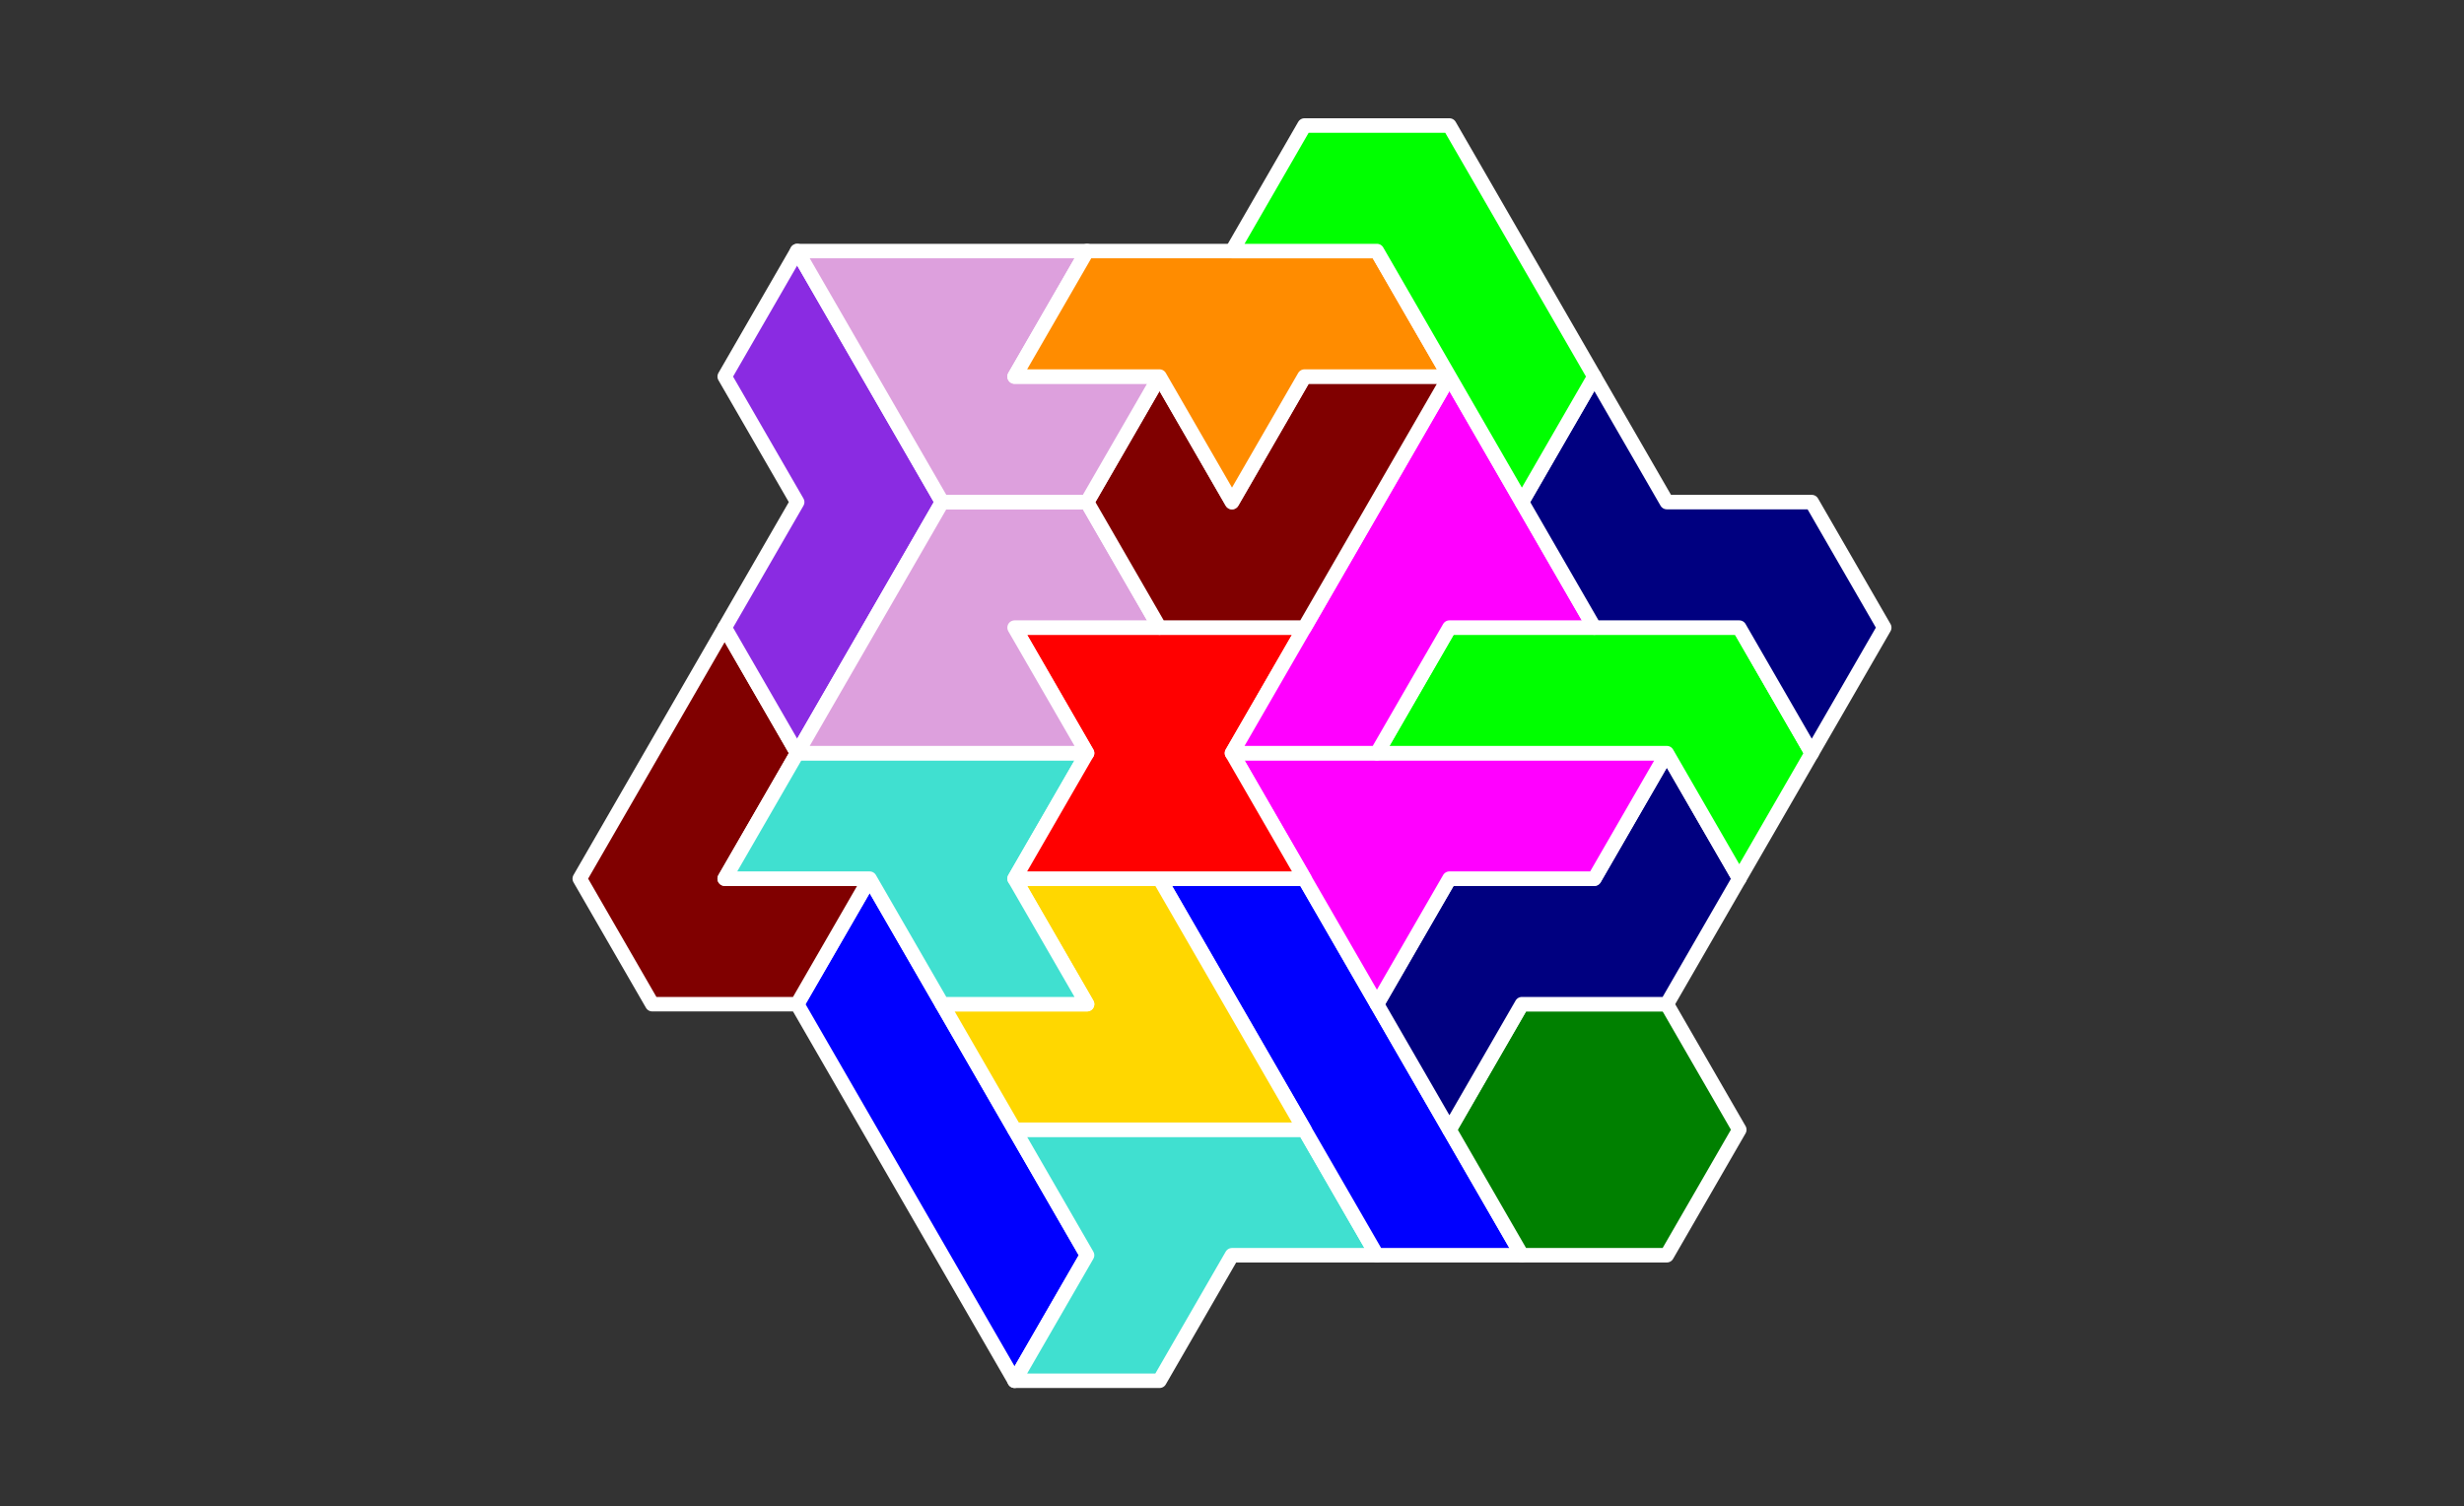 <?xml version="1.0" standalone="no"?>
<!-- Created by Polyform Puzzler (http://puzzler.sourceforge.net/) -->
<svg width="170.000" height="103.923"
     viewBox="0 0 170.000 103.923"
     xmlns="http://www.w3.org/2000/svg"
     xmlns:xlink="http://www.w3.org/1999/xlink">
<rect x="0" y="0" width="170.000" height="103.923" fill="#333333" stroke="none"/>
<g>
<polygon fill="blue" stroke="white"
         stroke-width="1" stroke-linejoin="round"
         points="65.000,86.603 70.000,95.263 75.000,86.603 60.000,60.622 55.000,69.282">
<desc>i6</desc>
</polygon>
<polygon fill="turquoise" stroke="white"
         stroke-width="1" stroke-linejoin="round"
         points="70.000,95.263 80.000,95.263 85.000,86.603 95.000,86.603 90.000,77.942 70.000,77.942 75.000,86.603">
<desc>h6</desc>
</polygon>
<polygon fill="blue" stroke="white"
         stroke-width="1" stroke-linejoin="round"
         points="90.000,77.942 95.000,86.603 105.000,86.603 90.000,60.622 80.000,60.622">
<desc>I6</desc>
</polygon>
<polygon fill="green" stroke="white"
         stroke-width="1" stroke-linejoin="round"
         points="100.000,77.942 105.000,86.603 115.000,86.603 120.000,77.942 115.000,69.282 105.000,69.282">
<desc>O6</desc>
</polygon>
<polygon fill="gold" stroke="white"
         stroke-width="1" stroke-linejoin="round"
         points="65.000,69.282 70.000,77.942 90.000,77.942 80.000,60.622 70.000,60.622 75.000,69.282">
<desc>V6</desc>
</polygon>
<polygon fill="navy" stroke="white"
         stroke-width="1" stroke-linejoin="round"
         points="95.000,69.282 100.000,77.942 105.000,69.282 115.000,69.282 120.000,60.622 115.000,51.962 110.000,60.622 100.000,60.622">
<desc>S6</desc>
</polygon>
<polygon fill="maroon" stroke="white"
         stroke-width="1" stroke-linejoin="round"
         points="40.000,60.622 45.000,69.282 55.000,69.282 60.000,60.622 50.000,60.622 55.000,51.962 50.000,43.301">
<desc>G6</desc>
</polygon>
<polygon fill="turquoise" stroke="white"
         stroke-width="1" stroke-linejoin="round"
         points="60.000,60.622 65.000,69.282 75.000,69.282 70.000,60.622 75.000,51.962 55.000,51.962 50.000,60.622">
<desc>H6</desc>
</polygon>
<polygon fill="magenta" stroke="white"
         stroke-width="1" stroke-linejoin="round"
         points="90.000,60.622 95.000,69.282 100.000,60.622 110.000,60.622 115.000,51.962 85.000,51.962">
<desc>P6</desc>
</polygon>
<polygon fill="red" stroke="white"
         stroke-width="1" stroke-linejoin="round"
         points="70.000,60.622 90.000,60.622 85.000,51.962 90.000,43.301 70.000,43.301 75.000,51.962">
<desc>X6</desc>
</polygon>
<polygon fill="lime" stroke="white"
         stroke-width="1" stroke-linejoin="round"
         points="115.000,51.962 120.000,60.622 125.000,51.962 120.000,43.301 100.000,43.301 95.000,51.962">
<desc>j6</desc>
</polygon>
<polygon fill="blueviolet" stroke="white"
         stroke-width="1" stroke-linejoin="round"
         points="50.000,43.301 55.000,51.962 65.000,34.641 55.000,17.321 50.000,25.981 55.000,34.641">
<desc>C6</desc>
</polygon>
<polygon fill="plum" stroke="white"
         stroke-width="1" stroke-linejoin="round"
         points="55.000,51.962 75.000,51.962 70.000,43.301 80.000,43.301 75.000,34.641 65.000,34.641">
<desc>f6</desc>
</polygon>
<polygon fill="magenta" stroke="white"
         stroke-width="1" stroke-linejoin="round"
         points="85.000,51.962 95.000,51.962 100.000,43.301 110.000,43.301 100.000,25.981">
<desc>p6</desc>
</polygon>
<polygon fill="navy" stroke="white"
         stroke-width="1" stroke-linejoin="round"
         points="120.000,43.301 125.000,51.962 130.000,43.301 125.000,34.641 115.000,34.641 110.000,25.981 105.000,34.641 110.000,43.301">
<desc>s6</desc>
</polygon>
<polygon fill="maroon" stroke="white"
         stroke-width="1" stroke-linejoin="round"
         points="75.000,34.641 80.000,43.301 90.000,43.301 100.000,25.981 90.000,25.981 85.000,34.641 80.000,25.981">
<desc>g6</desc>
</polygon>
<polygon fill="plum" stroke="white"
         stroke-width="1" stroke-linejoin="round"
         points="60.000,25.981 65.000,34.641 75.000,34.641 80.000,25.981 70.000,25.981 75.000,17.321 55.000,17.321">
<desc>F6</desc>
</polygon>
<polygon fill="darkorange" stroke="white"
         stroke-width="1" stroke-linejoin="round"
         points="80.000,25.981 85.000,34.641 90.000,25.981 100.000,25.981 95.000,17.321 75.000,17.321 70.000,25.981">
<desc>E6</desc>
</polygon>
<polygon fill="lime" stroke="white"
         stroke-width="1" stroke-linejoin="round"
         points="100.000,25.981 105.000,34.641 110.000,25.981 100.000,8.660 90.000,8.660 85.000,17.321 95.000,17.321">
<desc>J6</desc>
</polygon>
</g>
</svg>
